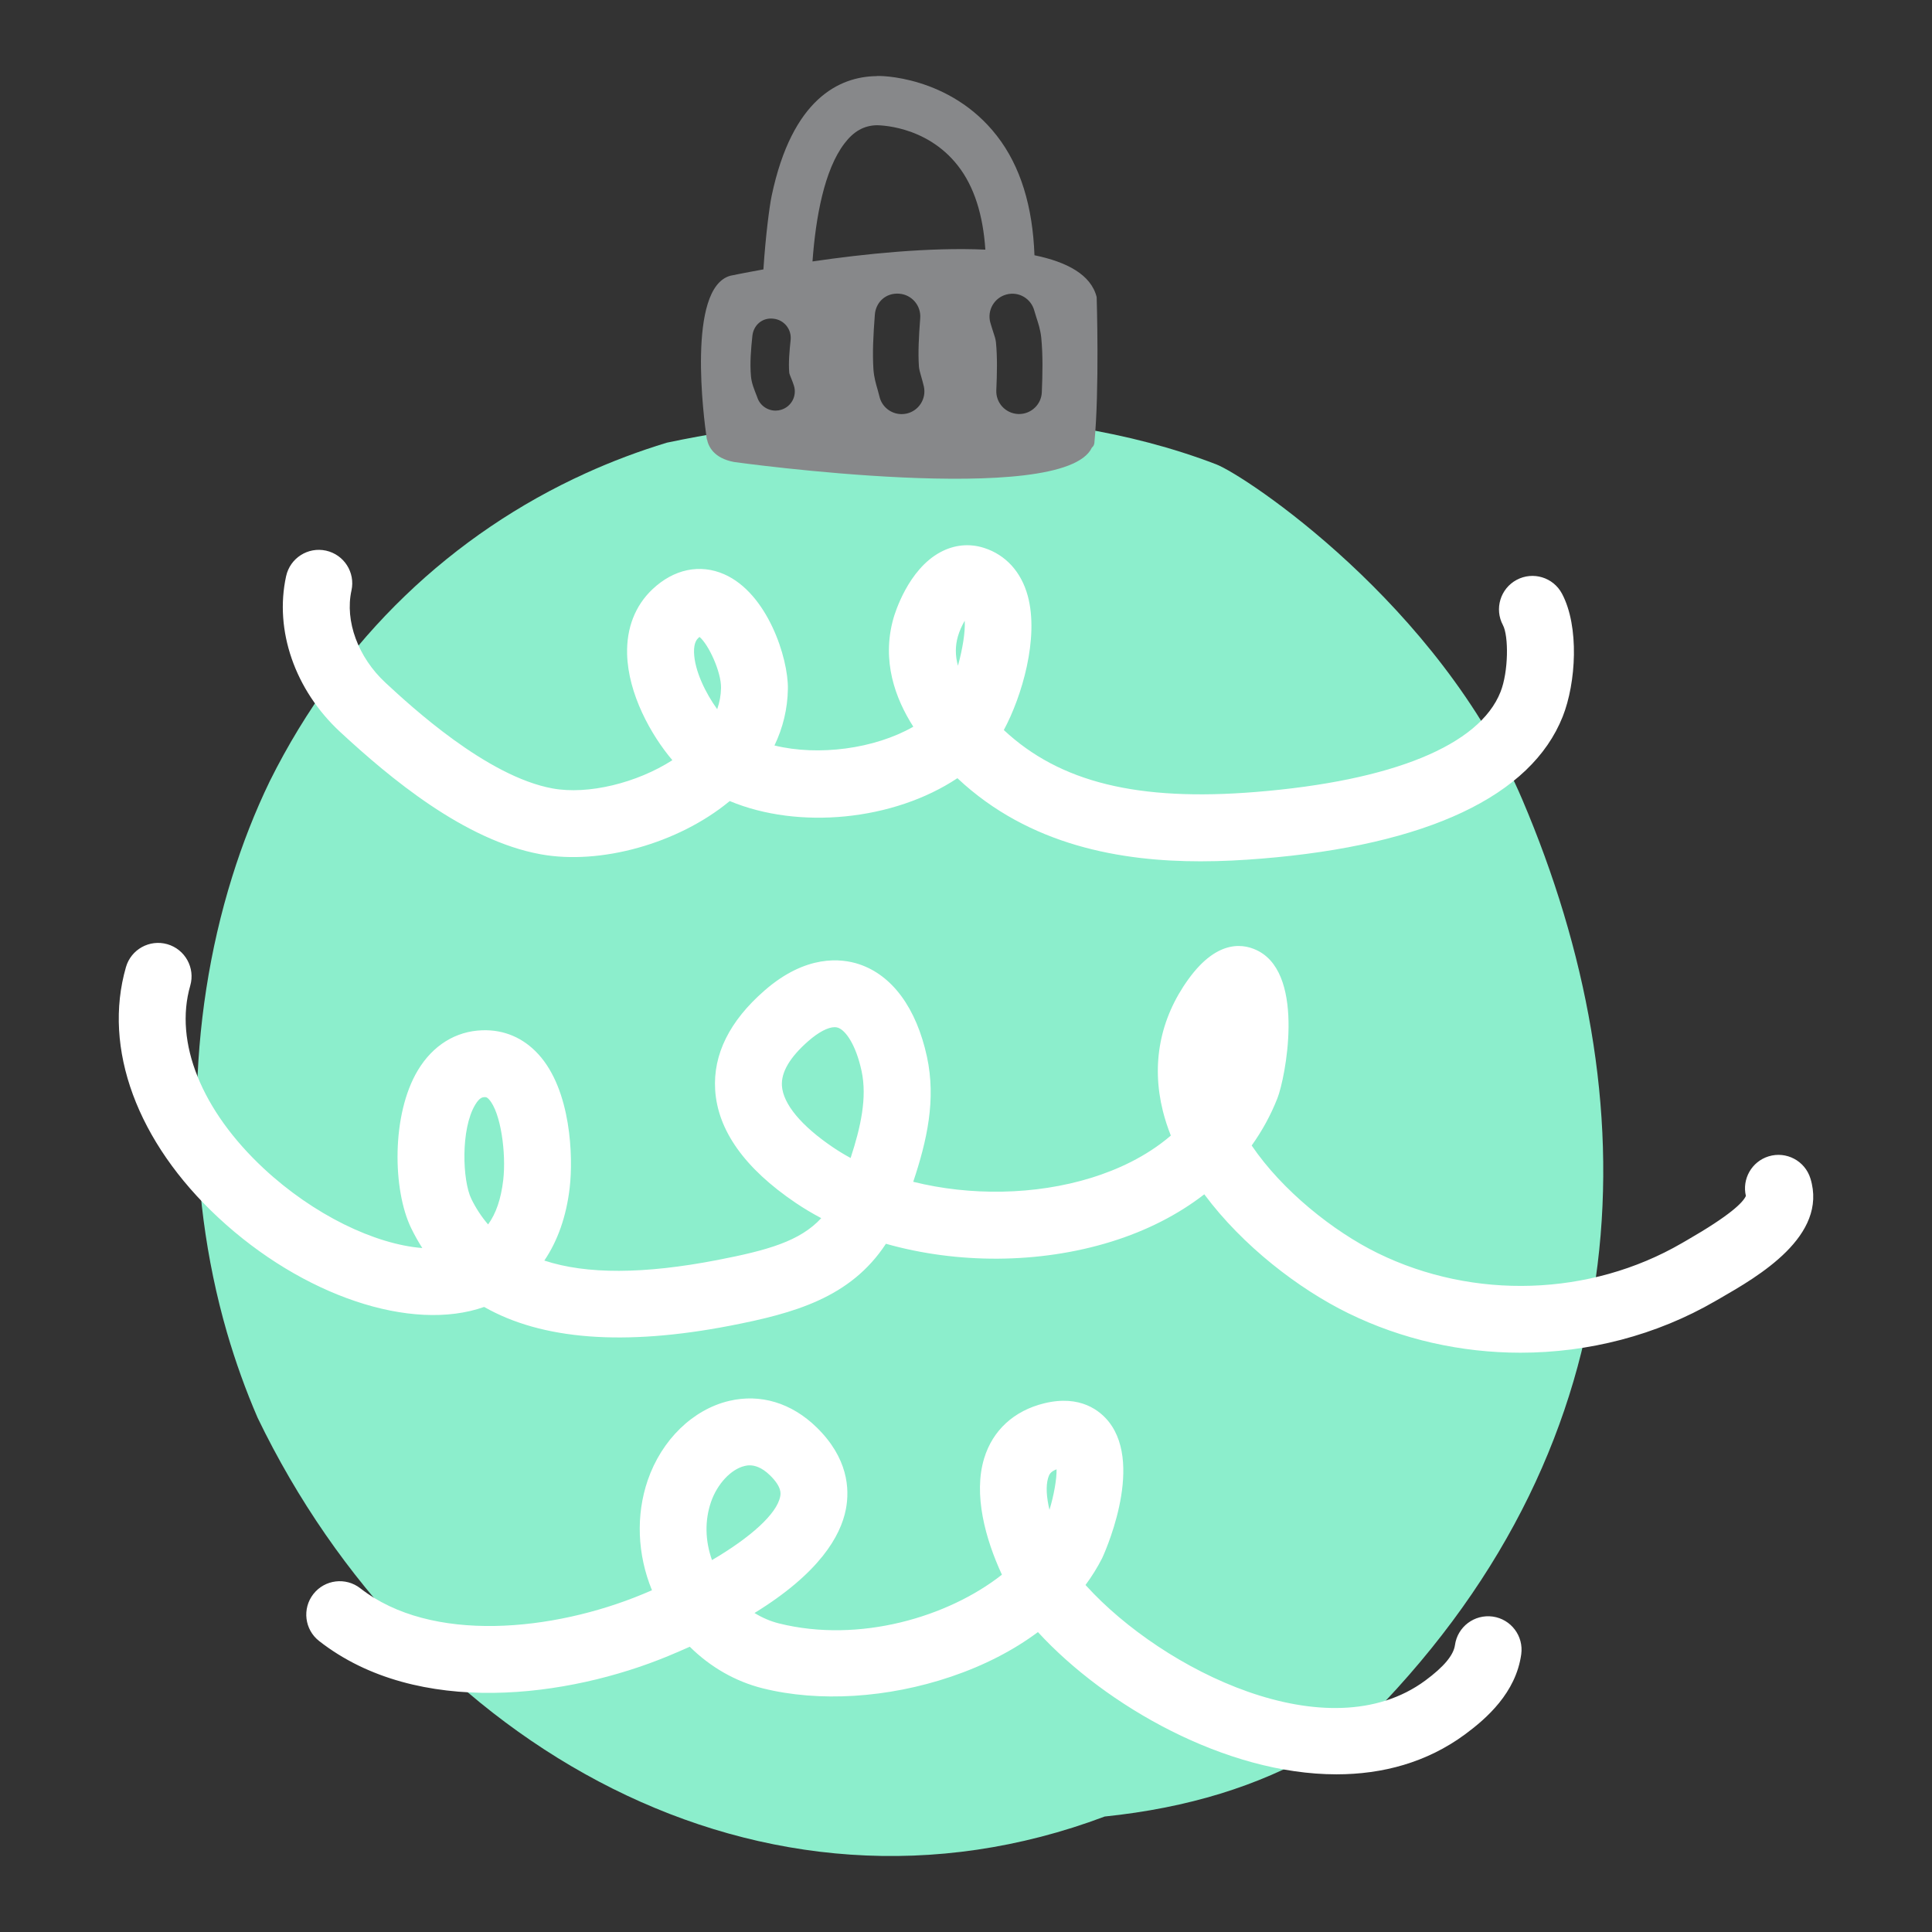 <?xml version="1.0" encoding="utf-8"?>
<!-- Generator: Adobe Illustrator 16.0.0, SVG Export Plug-In . SVG Version: 6.00 Build 0)  -->
<!DOCTYPE svg PUBLIC "-//W3C//DTD SVG 1.1//EN" "http://www.w3.org/Graphics/SVG/1.1/DTD/svg11.dtd">
<svg version="1.1" id="Capa_1" xmlns="http://www.w3.org/2000/svg" xmlns:xlink="http://www.w3.org/1999/xlink" x="0px" y="0px"
	 width="200px" height="200px" viewBox="0 0 200 200" enable-background="new 0 0 200 200" xml:space="preserve">
<rect x="0" y="0" width="200" height="200" fill="#333333" stroke="none"/>
<g>
	<g>
		<path fill="#8CEECC" d="M125.894,48.065c-18.074-6.942-40.352-5.709-56.86-2.24c-2.876,0.874-5.693,1.933-8.422,3.175
			C46.953,55.211,35.325,66,27.929,80.864c-1.535,3.17-2.832,6.493-3.902,9.925c-4.678,15.004-4.907,32.046-0.535,47.141
			c0.879,3.02,1.935,5.965,3.176,8.837c16.425,34.037,52.343,54.576,87.691,41.279c4.33-0.449,8.312-1.244,11.973-2.367
			c3.657-1.125,6.993-2.574,10.022-4.305c2.025-1.156,3.913-2.438,5.674-3.835c28.332-28.938,28.75-63.792,15.565-94.756
			C148.97,62.538,128.909,49.22,125.894,48.065z"/>
	</g>
	<g>
		<path fill="#FFFFFF" d="M124.28,89.163c-8.114,0-17.688-1.573-25.17-8.605c-6.604,4.394-16.427,5.351-23.57,2.367
			c-0.024,0.021-0.049,0.041-0.073,0.061c-5.287,4.338-13.305,6.578-19.499,5.448c-7.895-1.435-15.633-7.922-20.768-12.676
			c-4.675-4.337-6.812-10.512-5.58-16.118c0.411-1.868,2.258-3.048,4.125-2.639c1.868,0.411,3.05,2.258,2.639,4.125
			c-0.697,3.17,0.686,6.92,3.523,9.552c2.59,2.398,10.477,9.702,17.301,10.942c3.678,0.672,8.714-0.562,12.396-2.925
			c-2.223-2.615-4.577-6.865-4.685-10.981c-0.07-2.698,0.833-5.016,2.611-6.702c2.214-2.099,4.926-2.668,7.44-1.564
			c4.481,1.969,6.642,8.669,6.592,11.867c-0.033,2.05-0.504,4.017-1.39,5.857c4.524,1.111,10.34,0.367,14.374-1.943
			c-1.863-2.916-3.307-6.807-2.057-11.22c0.146-0.513,1.515-5.056,4.865-6.85c1.444-0.773,3.007-0.923,4.525-0.436
			c2.235,0.719,3.838,2.479,4.513,4.955c1.19,4.37-0.612,10.438-2.477,13.895c5.803,5.425,13.893,7.404,26.104,6.41
			c14.135-1.148,23.125-4.826,25.314-10.356c0.834-2.103,0.849-5.793,0.25-6.913c-0.901-1.687-0.265-3.785,1.422-4.687
			c1.688-0.901,3.786-0.265,4.687,1.422c1.819,3.404,1.458,9.258,0.08,12.729c-3.256,8.227-14.042,13.313-31.191,14.707
			C128.644,89.043,126.517,89.163,124.28,89.163z M72.413,65.935c-0.034,0.029-0.073,0.063-0.116,0.104
			c-0.13,0.124-0.479,0.454-0.452,1.494c0.049,1.881,1.198,4.226,2.399,5.883c0.251-0.715,0.384-1.453,0.396-2.209
			C74.667,69.542,73.336,66.693,72.413,65.935z M99.868,64.253c-0.283,0.49-0.555,1.087-0.712,1.644
			c-0.276,0.975-0.278,1.97,0.01,3.02C99.635,67.228,99.938,65.429,99.868,64.253z"/>
	</g>
	<g>
		<path fill="#FFFFFF" d="M157.397,140.032c-6.124,0-12.26-1.358-17.838-4.095c-5.099-2.5-10.91-6.948-14.891-12.302
			c-2.71,2.099-5.95,3.759-9.623,4.899c-7.478,2.321-15.969,2.308-23.335,0.221c-3.672,5.599-9.525,7.2-16.137,8.483
			c-10.967,2.12-19.48,1.463-25.453-1.945c-7.51,2.651-18.795-1.129-27.52-9.247c-8.411-7.825-11.985-17.52-9.561-25.933
			c0.53-1.837,2.45-2.897,4.287-2.369c1.837,0.53,2.898,2.449,2.369,4.287c-1.687,5.852,1.164,12.934,7.623,18.944
			c5.119,4.762,11.459,7.832,16.399,8.222c-0.412-0.644-0.792-1.321-1.14-2.032c-1.943-3.963-2.064-11.806,0.681-16.371
			c1.552-2.581,3.919-4.051,6.666-4.139c2.248-0.079,4.244,0.777,5.791,2.46c3.424,3.724,3.629,10.687,3.259,13.848
			c-0.344,2.948-1.24,5.488-2.625,7.53c4.369,1.439,10.312,1.415,17.908-0.054c5.19-1.007,8.543-1.937,10.758-4.336
			c-0.919-0.486-1.802-1.013-2.641-1.579c-5.275-3.565-8.082-7.503-8.341-11.706c-0.226-3.665,1.49-7.121,5.1-10.271
			c4.316-3.771,7.982-3.333,9.783-2.738c3.445,1.14,5.945,4.539,7.039,9.572c0.966,4.449,0.006,8.694-1.418,12.958
			c5.874,1.465,12.611,1.395,18.458-0.419c2.577-0.799,5.617-2.138,8.209-4.366c-0.333-0.837-0.61-1.686-0.824-2.541
			c-1.212-4.856-0.301-9.572,2.635-13.636c3.102-4.302,5.914-3.659,7.315-2.894c4.808,2.628,2.717,13.152,1.906,15.21
			c-0.685,1.741-1.578,3.375-2.663,4.889c3.148,4.647,8.432,8.879,13.038,11.138c9.938,4.874,22.006,4.48,31.494-1.03l0.521-0.301
			c4.468-2.573,5.81-3.906,6.107-4.585c-0.413-1.757,0.602-3.559,2.352-4.099c1.83-0.563,3.766,0.462,4.33,2.29
			c1.838,5.965-5.429,10.149-9.333,12.396l-0.5,0.288C171.451,138.238,164.433,140.032,157.397,140.032z M50.21,113.575
			c-0.02,0-0.041,0.001-0.062,0.001c-0.172,0.006-0.491,0.016-0.955,0.787c-1.52,2.527-1.323,7.866-0.398,9.752
			c0.479,0.976,1.056,1.855,1.733,2.639c0.822-1.127,1.339-2.652,1.566-4.595c0.324-2.77-0.251-7.022-1.479-8.357
			C50.43,113.601,50.333,113.575,50.21,113.575z M86.401,106.333c-0.682,0-1.662,0.511-2.714,1.43
			c-1.907,1.664-2.829,3.221-2.743,4.627c0.117,1.89,2.001,4.161,5.307,6.394c0.573,0.387,1.175,0.751,1.804,1.091
			c1.047-3.196,1.73-6.265,1.131-9.025c-0.591-2.722-1.655-4.205-2.446-4.466C86.638,106.35,86.524,106.333,86.401,106.333z"/>
	</g>
	<g>
		<path fill="#FFFFFF" d="M138.358,183.678c-11.443,0-23.884-7.07-30.912-14.725c-2.542,1.893-5.572,3.457-8.987,4.613
			c-6.56,2.221-13.665,2.662-19.494,1.21c-2.837-0.707-5.443-2.21-7.559-4.307c-0.708,0.317-1.445,0.635-2.213,0.954
			c-10.301,4.273-25.954,6.432-36.158-1.547c-1.506-1.178-1.773-3.355-0.595-4.861c1.178-1.506,3.355-1.773,4.861-0.595
			c7.35,5.749,19.981,4.446,29.24,0.604c0.32-0.133,0.638-0.267,0.951-0.402c-1.515-3.694-1.685-7.758-0.435-11.4
			c1.44-4.173,4.667-7.314,8.422-8.202c3.249-0.768,6.471,0.208,9.07,2.75c3.233,3.165,3.424,6.35,3.016,8.465
			c-0.538,2.779-2.743,6.612-9.458,10.741c0.798,0.492,1.653,0.86,2.532,1.079c8.324,2.073,17.52-0.665,23.08-5.045
			c-1.717-3.703-2.976-8.315-1.839-12.045c0.885-2.906,3.088-4.927,6.205-5.693c3.774-0.929,5.817,0.799,6.699,1.911
			c3.727,4.702-0.647,14.032-0.693,14.124c-0.488,0.958-1.062,1.881-1.717,2.768c0.028,0.032,0.056,0.063,0.083,0.094
			c7.941,8.727,25.006,17.236,35.092,9.796c1.917-1.417,2.922-2.618,3.069-3.669c0.265-1.894,2.008-3.211,3.91-2.95
			c1.894,0.265,3.214,2.016,2.95,3.91c-0.557,3.982-3.585,6.633-5.815,8.281C147.709,182.453,143.12,183.677,138.358,183.678z
			 M77.607,151.692c-0.243,0-0.425,0.043-0.534,0.069c-1.4,0.331-2.826,1.859-3.467,3.716c-0.659,1.92-0.618,4.012,0.1,6.022
			c4.041-2.375,6.714-4.795,7.059-6.579c0.056-0.292,0.189-0.978-1.059-2.199C78.834,151.868,78.098,151.692,77.607,151.692z
			 M109.377,152.105c-0.622,0.225-0.767,0.533-0.872,0.878c-0.26,0.853-0.168,2.031,0.136,3.316
			C109.091,154.825,109.393,153.145,109.377,152.105z"/>
	</g>
	<g>
		<path fill="#87888A" d="M113.527,30.759c-0.577-2.315-3.053-3.636-6.439-4.335c-0.183-5.028-1.432-9.207-3.893-12.368
			C98.341,7.812,90.917,7.8,90.695,7.88c-3.762,0.068-8.689,2.28-10.816,12.405c-0.216,1.019-0.625,4.107-0.851,7.604
			c-2.109,0.378-3.414,0.653-3.414,0.653c-4.551,1.242-2.738,14.9-2.472,16.732c0.006,0.059,0.006,0.065,0.019,0.148
			c0.006,0.013,0.011,0.062,0.011,0.062l0.018,0.003c0.137,0.686,0.664,1.944,2.814,2.341c0,0,34.113,4.758,37.03-1.497
			c0.146-0.117,0.23-0.27,0.254-0.471C113.828,40.357,113.527,30.759,113.527,30.759z M104.2,30.482
			c1.277-0.333,2.544,0.432,2.874,1.688l0.211,0.693c0.192,0.586,0.414,1.251,0.503,2.069c0.183,1.848,0.137,3.818,0.061,5.673
			c-0.051,1.264-1.099,2.254-2.354,2.254c-0.032,0-0.069,0-0.102-0.002c-1.302-0.056-2.312-1.156-2.256-2.457
			c0.076-1.674,0.117-3.44-0.038-4.976c-0.031-0.312-0.149-0.674-0.291-1.09c-0.103-0.322-0.206-0.644-0.3-0.979
			C102.184,32.099,102.935,30.813,104.2,30.482z M87.408,14.862c0.958-1.27,2.033-1.874,3.377-1.898
			c-0.037,0.015,5.05-0.096,8.397,4.216c1.663,2.135,2.584,5.073,2.822,8.663c-5.781-0.265-12.609,0.446-17.895,1.222
			C84.444,22.462,85.34,17.582,87.408,14.862z M95.125,37.924c0.02,0.299,0.122,0.66,0.244,1.075
			c0.094,0.329,0.188,0.662,0.268,1.006c0.282,1.273-0.526,2.531-1.794,2.81c-0.169,0.036-0.343,0.054-0.507,0.054
			c-1.086,0-2.058-0.746-2.302-1.846l-0.188-0.704c-0.164-0.562-0.371-1.262-0.428-2.079c-0.111-1.724-0.019-3.511,0.146-5.669
			c0.099-1.294,1.143-2.281,2.532-2.167c1.296,0.1,2.264,1.235,2.165,2.531C95.11,34.897,95.031,36.494,95.125,37.924z
			 M77.887,34.766c0.112-1.092,1.019-1.923,2.189-1.773c1.088,0.115,1.883,1.094,1.771,2.188c-0.123,1.165-0.236,2.388-0.143,3.413
			c0.011,0.098,0.104,0.333,0.198,0.559c0.103,0.256,0.202,0.509,0.285,0.772c0.331,1.053-0.257,2.166-1.314,2.492
			c-0.192,0.06-0.395,0.09-0.587,0.09c-0.85,0-1.639-0.547-1.902-1.401c-0.348-0.889-0.577-1.443-0.643-2.138
			C77.615,37.568,77.742,36.125,77.887,34.766z"/>
	</g>
</g>
</svg>
